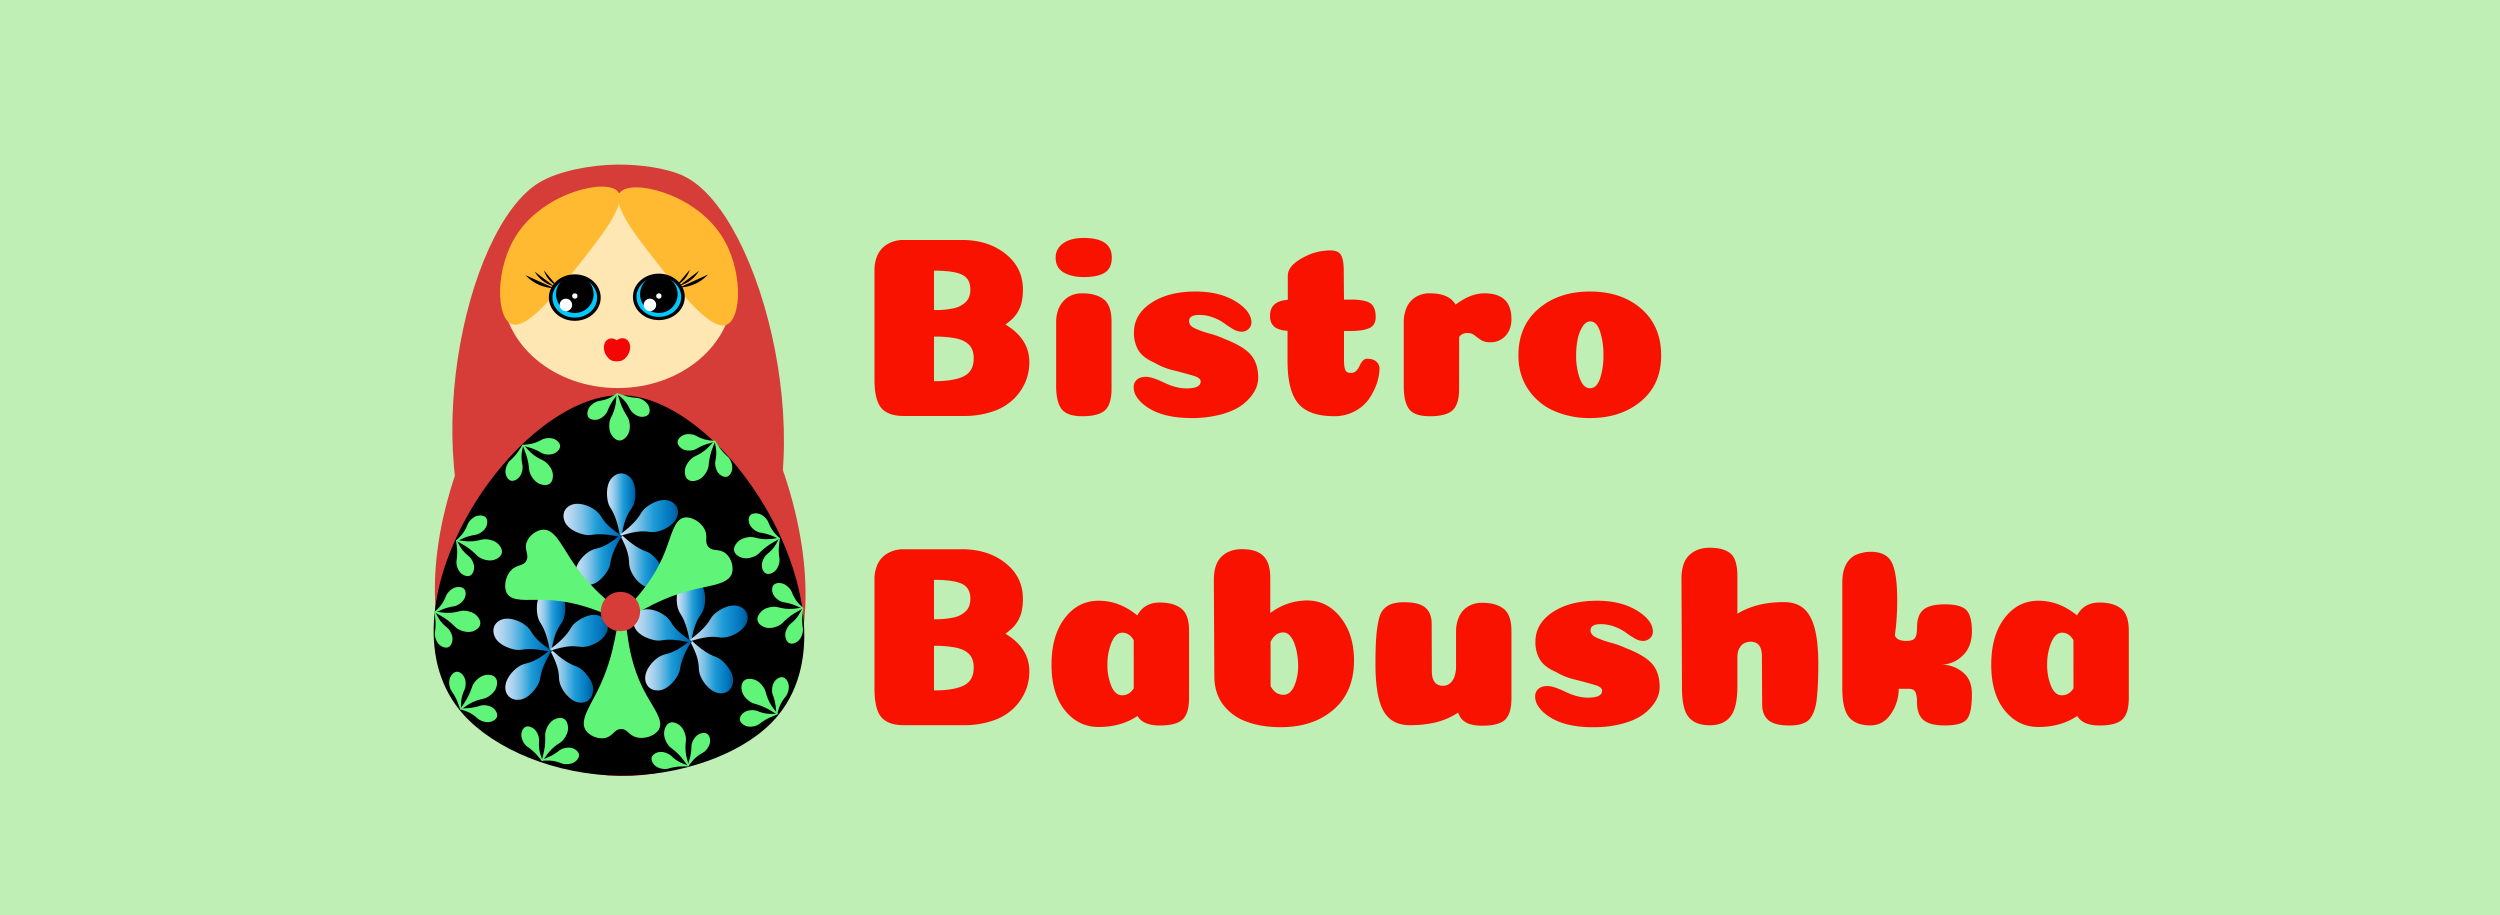 <svg xmlns="http://www.w3.org/2000/svg" xmlns:xlink="http://www.w3.org/1999/xlink" width="1920" height="703" viewBox="0 0 1920 703"><defs><style>.cls-1{fill:#bfefb4;}.cls-2{fill:#f91200;}.cls-3{fill:#d63c38;}.cls-4{fill:#ffe7b3;}.cls-5{fill:#ffba31;}.cls-6{fill:#00c9ff;}.cls-7{fill:#020202;}.cls-8{fill:#fff;}.cls-9{fill:#f40606;}.cls-10{fill:url(#Sky);}.cls-11{fill:url(#Sky-2);}.cls-12{fill:url(#Sky-3);}.cls-13{fill:url(#Sky-4);}.cls-14{fill:url(#Sky-5);}.cls-15{fill:url(#Sky-6);}.cls-16{fill:url(#Sky-7);}.cls-17{fill:url(#Sky-8);}.cls-18{fill:url(#Sky-9);}.cls-19{fill:url(#Sky-10);}.cls-20{fill:url(#Sky-11);}.cls-21{fill:url(#Sky-12);}.cls-22{fill:url(#Sky-13);}.cls-23{fill:url(#Sky-14);}.cls-24{fill:url(#Sky-15);}.cls-25{fill:#60f479;}</style><linearGradient id="Sky" x1="412.36" y1="476.02" x2="434.16" y2="476.02" gradientUnits="userSpaceOnUse"><stop offset="0" stop-color="#cce0f4"/><stop offset="0.06" stop-color="#c3dcf2"/><stop offset="0.17" stop-color="#a9d2ee"/><stop offset="0.31" stop-color="#80c2e7"/><stop offset="0.46" stop-color="#47acde"/><stop offset="0.57" stop-color="#1e9cd7"/><stop offset="0.87" stop-color="#0075be"/><stop offset="0.99" stop-color="#005b97"/></linearGradient><linearGradient id="Sky-2" x1="422.53" y1="485.82" x2="466.81" y2="485.82" xlink:href="#Sky"/><linearGradient id="Sky-3" x1="422.73" y1="519.32" x2="455.58" y2="519.32" xlink:href="#Sky"/><linearGradient id="Sky-4" x1="378.94" y1="487.92" x2="423.96" y2="487.92" xlink:href="#Sky"/><linearGradient id="Sky-5" x1="388.09" y1="518.25" x2="423.57" y2="518.25" xlink:href="#Sky"/><linearGradient id="Sky-6" x1="519.78" y1="468.81" x2="541.57" y2="468.81" xlink:href="#Sky"/><linearGradient id="Sky-7" x1="529.95" y1="478.62" x2="574.22" y2="478.62" xlink:href="#Sky"/><linearGradient id="Sky-8" x1="530.15" y1="512.11" x2="563" y2="512.11" xlink:href="#Sky"/><linearGradient id="Sky-9" x1="486.36" y1="480.72" x2="531.38" y2="480.72" xlink:href="#Sky"/><linearGradient id="Sky-10" x1="495.5" y1="511.04" x2="530.99" y2="511.04" xlink:href="#Sky"/><linearGradient id="Sky-11" x1="466.23" y1="387.81" x2="488.03" y2="387.81" xlink:href="#Sky"/><linearGradient id="Sky-12" x1="476.41" y1="397.61" x2="520.68" y2="397.61" xlink:href="#Sky"/><linearGradient id="Sky-13" x1="476.6" y1="431.11" x2="509.46" y2="431.11" xlink:href="#Sky"/><linearGradient id="Sky-14" x1="432.81" y1="399.71" x2="477.84" y2="399.71" xlink:href="#Sky"/><linearGradient id="Sky-15" x1="441.96" y1="430.04" x2="477.44" y2="430.04" xlink:href="#Sky"/></defs><g id="Baggrund"><rect class="cls-1" width="1920" height="703"/></g><g id="Layer_1" data-name="Layer 1"><path class="cls-2" d="M772.14,249.22q18.4,10.89,18.4,29.09a38.26,38.26,0,0,1-3.07,15.14,40.68,40.68,0,0,1-9.1,13.16,42.2,42.2,0,0,1-15.93,9.4,67.42,67.42,0,0,1-22.36,3.46H694.17q-12.07,0-17.32-6.13t-5.24-22V207.66A28.1,28.1,0,0,1,674,195.79a18.85,18.85,0,0,1,7.62-8.31,23.87,23.87,0,0,1,12.57-3.17h45.31q19.8.19,32.95,10.79t13.16,27.21a43.82,43.82,0,0,1-.89,9.4,25.85,25.85,0,0,1-2.67,7.22,25.46,25.46,0,0,1-4.15,5.54A44.62,44.62,0,0,1,772.14,249.22Zm-26.92-26.91q0-8.31-6.43-11.38t-21.47-3.07v30.28a67.16,67.16,0,0,0,15.14-1.39,19,19,0,0,0,9.3-4.85Q745.23,228.45,745.22,222.31Zm2.58,52.83q0-6.52-3.37-10.09T734.74,260a80.72,80.72,0,0,0-17.42-1.48v34.24q15.43,0,23-3.86T747.8,275.14Z"/><path class="cls-2" d="M810.72,197.77A13,13,0,0,1,816.36,187q5.64-4.24,15.93-4.25,21.57,0,21.57,15,0,8.31-5.44,11.67t-16.13,3.37q-9.3,0-15.43-3.56T810.72,197.77ZM853.67,298.5q0,11.87-4.95,16.52t-17.42,4.65q-11.67,0-15.93-5.44t-4.25-17.91V247.64q0-10.09,5.44-16.23t14.55-6.14q10.68,0,16.62,4.66T853.67,247Z"/><path class="cls-2" d="M918.18,223.89q18.41,0,30.67,7.52t12.27,16.42a6.62,6.62,0,0,1-2.18,4.75,7.46,7.46,0,0,1-5.54,2.18,13.14,13.14,0,0,1-6.53-2.08,70,70,0,0,1-6.73-4.45,34.72,34.72,0,0,0-8.31-4.35,30,30,0,0,0-10.88-2q-7.73,0-7.72,4.75,0,3.36,4,5.34a70.51,70.51,0,0,0,11.58,4.16,70.82,70.82,0,0,1,11.57,4.15q14.85,5.74,20.39,12.37t5.54,17.51a21.26,21.26,0,0,1-3,10.59,34.21,34.21,0,0,1-8.91,9.9q-5.92,4.65-16.13,7.52A86,86,0,0,1,915,321.06q-25.53,0-38.19-11.68-6.14-5.75-6.14-11.87a7.5,7.5,0,0,1,2.48-5.94q2.48-2.18,7-2.18T894,293.84q9.29,4.46,17.21,4.46,10.89,0,10.89-5.35c0-1.84-1.92-3.33-5.74-4.45s-8.84-2.47-15-4.06a50.86,50.86,0,0,1-14.84-5.93q-8.71-3.76-12.18-9.4a25.88,25.88,0,0,1-3.46-13.76q0-13.84,13.16-22.65T918.18,223.89Z"/><path class="cls-2" d="M988.83,277.32V254a19.6,19.6,0,0,1-7.92-1.68,9.38,9.38,0,0,1-4.25-3.86,12.32,12.32,0,0,1-1.29-5.94q0-11.28,13.66-12.27v-18.4q0-7.51,10.88-13.56a44.23,44.23,0,0,1,21.57-6q6.52,0,8.51,3.76t2,11.28l.2,22.75h5.34c7.25,0,12.24,1,14.94,2.87s4.06,5.38,4.06,10.39a11,11,0,0,1-1.19,5.35,7.81,7.81,0,0,1-3.86,3.36,23.5,23.5,0,0,1-6.43,1.68,73,73,0,0,1-9.3.5h-3.56v21.77a39.64,39.64,0,0,0,.29,5.24,11.16,11.16,0,0,0,.89,3.26A3,3,0,0,0,1035,286a7.92,7.92,0,0,0,2.67.39,5.23,5.23,0,0,0,4-1.68,13,13,0,0,0,2.47-3.76,13.89,13.89,0,0,1,2.37-3.76,4.51,4.51,0,0,1,3.47-1.68q4.55,0,7,2.18a6.84,6.84,0,0,1,2.48,5.34,36.06,36.06,0,0,1-2.08,11.48,48,48,0,0,1-6,11.87,30.43,30.43,0,0,1-11,9.5,32.79,32.79,0,0,1-15.73,3.76q-19.59,0-27.71-9.89T988.83,277.32Z"/><path class="cls-2" d="M1120.62,298.5q0,11.87-4.94,16.52t-17.62,4.65q-11.67,0-15.83-5.44t-4.15-17.91V247.64a27.46,27.46,0,0,1,2.37-11.78,17.69,17.69,0,0,1,6.93-7.81,20.09,20.09,0,0,1,10.68-2.78q15,0,19.79,8.71,11.48-8.7,22.17-8.71,20.77,0,20.77,19.79,0,7.92-4.55,12.87a15.36,15.36,0,0,1-11.87,4.94,12.48,12.48,0,0,1-7-1.78q-2.67-1.77-4.94-3.56a8.27,8.27,0,0,0-5.25-1.78,7.57,7.57,0,0,0-6.53,3Z"/><path class="cls-2" d="M1221.15,321.06a67.16,67.16,0,0,1-27.8-5.55,45.85,45.85,0,0,1-19.79-16.62q-7.43-11.08-7.42-25.92,0-22.56,15.43-35.82t39.58-13.26q24.15,0,39.38,13.26T1275.77,273q0,22.36-15.53,35.22T1221.15,321.06Zm10.29-48.29a58.16,58.16,0,0,0-2.57-18.11q-2.58-7.82-7.52-7.81-3.36,0-5.94,4a28.37,28.37,0,0,0-3.76,9.7,60.69,60.69,0,0,0-1.18,12.27,51.66,51.66,0,0,0,2.77,17.71q2.76,7.62,7.91,7.62t7.72-7.52A55.29,55.29,0,0,0,1231.44,272.77Z"/><path class="cls-2" d="M772.14,486.69q18.4,10.89,18.4,29.09a38.23,38.23,0,0,1-3.07,15.14,40.68,40.68,0,0,1-9.1,13.16,42.2,42.2,0,0,1-15.93,9.4,67.42,67.42,0,0,1-22.36,3.46H694.17q-12.07,0-17.32-6.13t-5.24-22V445.13A28.1,28.1,0,0,1,674,433.26,18.85,18.85,0,0,1,681.6,425a23.87,23.87,0,0,1,12.57-3.17h45.31q19.8.21,32.95,10.79t13.16,27.21a43.76,43.76,0,0,1-.89,9.4A25.85,25.85,0,0,1,782,476.4a25.46,25.46,0,0,1-4.15,5.54A43.81,43.81,0,0,1,772.14,486.69Zm-26.92-26.91q0-8.31-6.43-11.38t-21.47-3.07v30.28a67.16,67.16,0,0,0,15.14-1.39,19,19,0,0,0,9.3-4.84Q745.23,465.92,745.22,459.78Zm2.58,52.84q0-6.54-3.37-10.1t-9.69-5A80,80,0,0,0,717.32,496v34.24q15.43,0,23-3.86T747.8,512.62Z"/><path class="cls-2" d="M843.77,558.33q-15.63,0-25.92-12.77t-10.29-34.92q0-22.56,10.19-35.92t26-13.36q16,0,29.69,11.28,5.34-9.88,17.21-9.89,10.7,0,16.63,4.65t5.93,17.11V536q0,11.87-4.94,16.52t-17.42,4.65q-13.07,0-17.22-7.32Q861,558.33,843.77,558.33Zm26.92-66.69q-3.37-5.75-8.71-5.74-5.15,0-8.31,7.52a43.89,43.89,0,0,0-3.17,17.22,41.81,41.81,0,0,0,3,16.22q3,7.13,8.31,7.13,5.54,0,8.91-5.34Z"/><path class="cls-2" d="M975.57,470.86a46.55,46.55,0,0,1,28.3-9.7q15.43,0,25.72,13.06t10.29,33q0,24.15-15.63,37.7t-40.57,13.56q-15.24,0-26.62-4.36a38.65,38.65,0,0,1-17.81-13.06q-6.42-8.7-6.63-21l-.39-74.61q0-12.27,5.94-18T954,421.78q11.07,0,16.32,5.25t5.25,16.72Zm.2,56q3.56,6.74,9.89,6.73,5.34,0,8.31-6.73a37.82,37.82,0,0,0,3-15.43,54.89,54.89,0,0,0-.79-9.3,45.66,45.66,0,0,0-2.18-8.22,17.4,17.4,0,0,0-3.56-5.93,6.68,6.68,0,0,0-4.95-2.28c-4.09,0-7.32,2.45-9.69,7.32v33.84Z"/><path class="cls-2" d="M1099.65,515.39q0,11.28,8.7,11.28a8,8,0,0,0,5.25-1.88,11.69,11.69,0,0,0,3.46-5.25,23.14,23.14,0,0,0,1.19-7.72V485.31a27.46,27.46,0,0,1,2.37-11.78,17.83,17.83,0,0,1,6.93-7.82,20.19,20.19,0,0,1,10.69-2.77q10.68,0,16.62,4.65t5.93,17.12v51.46q0,12.06-4.94,16.62t-17.42,4.55a32.86,32.86,0,0,1-9.1-1.09,14.28,14.28,0,0,1-6-3.26,13.89,13.89,0,0,1-3.46-5.74,54.13,54.13,0,0,1-17.12,7.52,85.65,85.65,0,0,1-20.08,2.17q-14.06,0-20.19-11t-6.13-36.11q0-12.48.59-20.29a93.42,93.42,0,0,1,1.88-13.46q1.29-5.64,4-8.41a15.2,15.2,0,0,1,6.33-3.95,31.61,31.61,0,0,1,9.6-1.19q11.08,0,15.93,4.15t4.85,12.47Z"/><path class="cls-2" d="M1226.5,461.36q18.4,0,30.67,7.52t12.27,16.43a6.63,6.63,0,0,1-2.18,4.75,7.51,7.51,0,0,1-5.54,2.17,13.11,13.11,0,0,1-6.53-2.08,68.17,68.17,0,0,1-6.73-4.45,34.72,34.72,0,0,0-8.31-4.35,30,30,0,0,0-10.88-2q-7.73,0-7.72,4.75c0,2.24,1.32,4,4,5.34a70,70,0,0,0,11.57,4.16,71.6,71.6,0,0,1,11.58,4.15q14.83,5.75,20.38,12.37t5.54,17.52a21.34,21.34,0,0,1-3,10.58,34.21,34.21,0,0,1-8.91,9.9q-5.94,4.65-16.13,7.52a86,86,0,0,1-23.25,2.87q-25.53,0-38.19-11.68Q1179,541.12,1179,535a7.5,7.5,0,0,1,2.47-5.94q2.47-2.17,7-2.18t13.85,4.46q9.3,4.45,17.22,4.45,10.88,0,10.88-5.34c0-1.85-1.91-3.33-5.74-4.46s-8.83-2.47-15-4.05a51.37,51.37,0,0,1-14.84-5.94q-8.7-3.75-12.17-9.4a25.78,25.78,0,0,1-3.46-13.75q0-13.86,13.16-22.66T1226.5,461.36Z"/><path class="cls-2" d="M1353.15,504.11q0-11.28-8.71-11.28a9.86,9.86,0,0,0-2.87.39,13.38,13.38,0,0,0-2.37,1,6.77,6.77,0,0,0-2,1.68,14.51,14.51,0,0,0-1.59,2.38,10,10,0,0,0-1,3.07,25,25,0,0,0-.29,4v21.77q0,16.23-5.25,23.06t-15.93,6.82q-11.09,0-16.22-6.23t-5.15-22.06l-.4-84.31q0-12.27,5.94-18t15.83-5.73q10.49,0,15.83,4.35t5.35,17.61v28.7q14.64-8.91,35.62-8.91,9.49,0,15.24,4.85t8.51,15.34q2.76,10.48,2.77,27.5,0,8.71-.3,15t-.89,11.58a40.18,40.18,0,0,1-1.78,8.61,26.22,26.22,0,0,1-2.77,5.74,10.89,10.89,0,0,1-4.06,3.66,20.45,20.45,0,0,1-5.44,1.88,37.45,37.45,0,0,1-7.13.59q-11.08,0-15.93-4.06t-4.84-12.36Z"/><path class="cls-2" d="M1465.35,529h-7.12a34,34,0,0,1-5.94,19.2q-5.94,8.89-15.83,8.9-11.09,0-16.33-6.23t-5.24-22.07V447.51q0-8.5,2.77-13.76a16.44,16.44,0,0,1,7.22-7.42,30.53,30.53,0,0,1,11.58-2.57q12.27,0,16.42,8.21t4.16,28.4a187.24,187.24,0,0,1-1.78,27.51q1.38,4.35,8.9,4.35,4.75,0,6.43-2.08c1.12-1.38,1.69-4.18,1.69-8.41q0-9.3,4.84-13.45t16.53-4.16q12.27,0,16.52,4.45t4.26,16.13q0,12.27-7.32,19a23.68,23.68,0,0,1-16.43,6.73,26.14,26.14,0,0,1,16.53,5.64q7.21,5.64,7.22,16.92,0,15-4.06,19.59t-16.72,4.55q-11.69,0-16.53-4.25t-4.84-13.36a22.41,22.41,0,0,0-.79-6.83,5.17,5.17,0,0,0-2.08-3A9,9,0,0,0,1465.35,529Z"/><path class="cls-2" d="M1565.48,558.33q-15.63,0-25.92-12.77t-10.29-34.92q0-22.56,10.19-35.92t26-13.36q16,0,29.69,11.28,5.34-9.88,17.21-9.89,10.69,0,16.63,4.65t5.93,17.11V536q0,11.87-4.94,16.52t-17.42,4.65q-13,0-17.21-7.32Q1582.7,558.33,1565.48,558.33Zm26.92-66.69q-3.37-5.75-8.71-5.74-5.14,0-8.31,7.52a44.07,44.07,0,0,0-3.17,17.22,41.81,41.81,0,0,0,3,16.22q3,7.13,8.31,7.13,5.54,0,8.91-5.34Z"/><path class="cls-3" d="M593.18,543.79c-24.72,32.19-71,52.63-116,52.17-50-.51-96.6-26.73-120.14-60.41-71.42-102.19,38.38-317.87,120.82-317.16C562.1,219.13,668.1,446.26,593.18,543.79Z"/><path class="cls-3" d="M525.63,135.45c60.51,29.79,108.37,222,49.92,311.91-32.84,50.54-86.94,49.89-101.45,49.72-15.4-.18-64.48-.77-96.62-47.46-59.49-86.47-22-274.47,37-309.65,14.56-8.68,39.29-13.34,59.58-13.56C491,126.23,512.58,129,525.63,135.45Z"/><path d="M592.23,555.35c-24.73,24.91-71,40.73-116,40.37-50-.39-96.6-20.68-120.13-46.75-71.42-79.09,38.38-246,120.82-245.45C561.14,304.09,667.15,479.87,592.23,555.35Z"/><ellipse class="cls-4" cx="474.42" cy="223.2" rx="88.56" ry="74.83"/><path class="cls-5" d="M443.48,204.65c-16.61,20.88-39.1,49.16-50.78,44.16s-12.86-43.08,4.54-69.21c21.54-32.37,69.43-43,77.5-32.22C481.66,156.64,460.46,183.3,443.48,204.65Z"/><path class="cls-5" d="M507.33,205.23c16.61,20.88,39.1,49.16,50.78,44.16s12.86-43.08-4.54-69.21c-21.54-32.37-69.43-43-77.5-32.22C469.15,157.22,490.35,183.87,507.33,205.23Z"/><ellipse cx="506" cy="228" rx="19.91" ry="17.85"/><ellipse class="cls-6" cx="506" cy="228" rx="17.16" ry="15.39"/><path class="cls-7" d="M521.83,220.8a31.12,31.12,0,0,0,22-10"/><path class="cls-7" d="M521.68,219.43A24.42,24.42,0,0,0,536.81,208"/><path class="cls-7" d="M519.77,219a19.93,19.93,0,0,0,10-11.84"/><ellipse cx="441.43" cy="228.54" rx="19.91" ry="17.85"/><ellipse class="cls-6" cx="441.43" cy="228.54" rx="17.16" ry="15.39"/><path class="cls-7" d="M425.6,221.33a31.12,31.12,0,0,1-22-10"/><path class="cls-7" d="M425.75,220a24.46,24.46,0,0,1-15.13-11.42"/><path class="cls-7" d="M427.65,219.49a20.13,20.13,0,0,1-6.68-5.56,19.77,19.77,0,0,1-3.26-6.28"/><circle cx="441.47" cy="225.95" r="14.42"/><circle cx="506" cy="225.95" r="14.42"/><circle class="cls-8" cx="434.61" cy="234.18" r="4.81"/><circle class="cls-8" cx="441.47" cy="227.32" r="2.06"/><circle class="cls-8" cx="499.14" cy="234.18" r="4.81"/><circle class="cls-8" cx="506" cy="227.32" r="2.06"/><ellipse class="cls-9" cx="471" cy="268.54" rx="6.86" ry="8.96" transform="translate(-67.86 208.61) rotate(-23.34)"/><ellipse class="cls-9" cx="473.74" cy="273.27" rx="6.86" ry="4.27"/><ellipse class="cls-9" cx="476.75" cy="268.42" rx="8.96" ry="6.86" transform="translate(41.39 599.79) rotate(-66.66)"/><path class="cls-10" d="M433.51,473c-1.47,6.45-4.29,6.38-7.3,15.26-2.36,7-2.27,11.94-3.31,11.95s-1-5.7-4-13.94c-2.85-7.93-4.76-7.7-6-13.27-.14-.65-2.65-12.84,4-18.58a9.83,9.83,0,0,1,6.3-2.65,9.41,9.41,0,0,1,5.64,2C433.91,457.54,435.07,466.24,433.51,473Z"/><path class="cls-11" d="M451.62,496.27c-6.41,1.63-7.63-.91-16.91.45-7.3,1.08-11.66,3.41-12.14,2.49s4.61-3.51,10.59-9.89c5.76-6.15,4.69-7.74,9.1-11.36.52-.43,10.22-8.22,18.35-4.92a9.91,9.91,0,0,1,5.24,4.41,9.47,9.47,0,0,1,.79,5.93C465.6,489.57,458.38,494.56,451.62,496.27Z"/><path class="cls-12" d="M430.9,527.14c-2.73-6-.45-7.67-3.44-16.56-2.35-7-5.42-10.88-4.59-11.51s4.26,3.91,11.6,8.67c7.07,4.58,8.45,3.24,12.79,6.94.52.44,9.9,8.61,8.09,17.19a9.84,9.84,0,0,1-3.4,5.93,9.46,9.46,0,0,1-5.7,1.84C440,539.71,433.78,533.49,430.9,527.14Z"/><path class="cls-13" d="M403.17,479.93c5.34,3.91,4.15,6.47,11.12,12.75,5.48,4.95,10.06,6.82,9.65,7.78s-5.64-1.32-14.37-1.87c-8.41-.52-8.95,1.32-14.55.23-.66-.13-12.85-2.65-15.48-11a9.86,9.86,0,0,1,.06-6.84,9.47,9.47,0,0,1,4.06-4.39C389.1,473.43,397.55,475.81,403.17,479.93Z"/><path class="cls-14" d="M397.52,512.55c5.36-3.87,7.43-2,15.56-6.65,6.39-3.69,9.59-7.46,10.37-6.78s-3,5-6.21,13.1c-3.09,7.83-1.51,8.92-4.27,13.91-.33.58-6.49,11.4-15.26,11.32a9.86,9.86,0,0,1-6.49-2.17,9.38,9.38,0,0,1-2.92-5.22C387,523.92,391.87,516.62,397.52,512.55Z"/><path class="cls-15" d="M540.93,465.83c-1.47,6.45-4.29,6.38-7.3,15.26-2.37,7-2.27,11.93-3.32,11.94s-1-5.7-4-13.93c-2.85-7.93-4.75-7.7-6-13.27-.14-.66-2.66-12.85,4-18.58a9.94,9.94,0,0,1,6.31-2.66,9.51,9.51,0,0,1,5.64,2C541.33,450.34,542.48,459,540.93,465.83Z"/><path class="cls-16" d="M559,489.07c-6.41,1.62-7.63-.92-16.91.45-7.31,1.07-11.66,3.4-12.14,2.48s4.61-3.5,10.59-9.89c5.76-6.14,4.69-7.74,9.1-11.36.52-.42,10.22-8.21,18.35-4.91a9.82,9.82,0,0,1,5.23,4.4,9.43,9.43,0,0,1,.8,5.93C573,482.37,565.8,487.36,559,489.07Z"/><path class="cls-17" d="M538.32,519.94c-2.74-6-.45-7.68-3.44-16.57-2.36-7-5.42-10.87-4.6-11.51s4.27,3.92,11.61,8.67c7.07,4.59,8.45,3.25,12.79,7,.51.43,9.9,8.6,8.09,17.19a9.89,9.89,0,0,1-3.41,5.93,9.39,9.39,0,0,1-5.69,1.83C547.38,532.5,541.2,526.28,538.32,519.94Z"/><path class="cls-18" d="M510.59,472.73c5.33,3.91,4.15,6.47,11.12,12.74,5.48,4.95,10,6.83,9.65,7.78s-5.64-1.32-14.37-1.86c-8.41-.53-9,1.32-14.55.22-.66-.13-12.85-2.65-15.49-11a9.93,9.93,0,0,1,.07-6.84,9.36,9.36,0,0,1,4.06-4.39C496.52,466.22,505,468.61,510.59,472.73Z"/><path class="cls-19" d="M504.94,505.34c5.36-3.87,7.43-2,15.55-6.64,6.4-3.69,9.59-7.46,10.38-6.78s-3,4.95-6.21,13.09c-3.09,7.84-1.51,8.92-4.28,13.91-.32.59-6.48,11.4-15.25,11.33a9.91,9.91,0,0,1-6.49-2.17,9.41,9.41,0,0,1-2.92-5.22C494.41,516.71,499.29,509.42,504.94,505.34Z"/><path class="cls-20" d="M487.39,384.82c-1.48,6.45-4.3,6.38-7.3,15.26-2.37,7-2.28,11.94-3.32,11.95s-1-5.7-4-13.94c-2.85-7.93-4.76-7.7-6-13.27-.15-.65-2.66-12.84,4-18.58a9.83,9.83,0,0,1,6.3-2.65,9.38,9.38,0,0,1,5.64,2C487.78,369.33,488.94,378,487.39,384.82Z"/><path class="cls-21" d="M505.5,408.06c-6.42,1.63-7.64-.91-16.91.45-7.31,1.08-11.67,3.41-12.15,2.49s4.61-3.51,10.59-9.89c5.77-6.15,4.69-7.74,9.1-11.36.52-.43,10.23-8.22,18.36-4.92a9.94,9.94,0,0,1,5.23,4.41,9.4,9.4,0,0,1,.79,5.93C519.47,401.36,512.25,406.35,505.5,408.06Z"/><path class="cls-22" d="M484.77,438.93c-2.73-6-.45-7.67-3.44-16.56-2.35-7-5.42-10.88-4.59-11.51s4.26,3.91,11.61,8.67c7.07,4.58,8.44,3.24,12.79,6.94.51.44,9.89,8.61,8.08,17.19a9.78,9.78,0,0,1-3.4,5.93,9.46,9.46,0,0,1-5.7,1.84C493.84,451.5,487.65,445.28,484.77,438.93Z"/><path class="cls-23" d="M457,391.72c5.34,3.91,4.16,6.47,11.12,12.75,5.49,4.95,10.06,6.82,9.65,7.78s-5.64-1.32-14.37-1.87c-8.41-.52-8.95,1.32-14.55.23-.66-.13-12.85-2.65-15.48-11a9.86,9.86,0,0,1,.06-6.84,9.47,9.47,0,0,1,4.06-4.39C443,385.22,451.42,387.6,457,391.72Z"/><path class="cls-24" d="M451.39,424.34c5.37-3.87,7.44-2,15.56-6.65,6.4-3.69,9.59-7.46,10.38-6.78s-3,5-6.21,13.1c-3.1,7.83-1.51,8.92-4.28,13.91-.33.58-6.48,11.4-15.26,11.32a9.83,9.83,0,0,1-6.48-2.17,9.48,9.48,0,0,1-2.93-5.22C440.86,435.71,445.74,428.41,451.39,424.34Z"/><path class="cls-25" d="M417.43,406.78c8.19-.09,13.35,10.88,20.3,21.65,20.38,31.59,43,41.2,40.12,45.89-3,5-23.88-13-60.78-13.65-12.39-.22-23.78,1.57-27.68-4.86-2.9-4.79-1.26-13.47,3.35-18.08,4.36-4.36,9-2.71,11.44-7,2.59-4.56-1.76-8.22.21-14.12C406.18,411.27,412.28,406.83,417.43,406.78Z"/><path class="cls-25" d="M562.05,440.51c-2.69,7.72-14.76,8.87-27.24,11.76-36.63,8.47-53.33,26.5-56.77,22.2-3.64-4.54,20.33-18.06,33.43-52.56,4.4-11.58,6.57-22.9,13.95-24.4,5.49-1.11,13.1,3.38,15.87,9.28,2.63,5.58-.5,9.4,2.68,13.12,3.41,4,8.33,1.13,13.22,5C561.64,428.39,563.75,435.64,562.05,440.51Z"/><path class="cls-25" d="M449.62,560.45c-4.18-7,2.71-17,8.54-28.42,17.09-33.48,14-57.87,19.55-57.74,5.82.14.73,27.19,18.7,59.42,6,10.83,13.3,19.78,9.69,26.38-2.68,4.92-11,7.85-17.31,6.18-6-1.58-6.87-6.44-11.77-6.39-5.24,0-6.22,5.64-12.31,6.9C459.16,567.93,452.26,564.89,449.62,560.45Z"/><path class="cls-25" d="M604.89,481.75c1.62-2.77,2.89-2.8,5.59-5.67,4.51-4.8,5.44-9.47,6.21-9.22s-1,4.56-.56,11.59c.22,3.91.86,4.53.38,7.07-.17.87-1.13,5.88-5.25,7.93-.76.37-2.92,1.45-5,.52s-2.68-3.27-2.92-4.16C602.38,486.18,604.2,482.93,604.89,481.75Z"/><path class="cls-25" d="M593.05,466.07c4-.45,5,.8,9.88,1.37,8.19.94,13.57-1.63,13.9-.67s-5.3,2.46-12.05,8.11c-3.76,3.15-3.91,4.26-6.83,5.67-1,.48-6.75,3.27-11.88.66-.94-.48-3.64-1.85-4.25-4.62s1.26-5.14,2-6C586.72,466.85,591.35,466.26,593.05,466.07Z"/><path class="cls-25" d="M606.19,451.69c2.16,2.38,1.81,3.6,3.73,7,3.21,5.74,7.39,8,6.92,8.69s-4.06-2.28-10.88-4c-3.79-1-4.59-.55-6.86-1.78-.77-.41-5.27-2.84-6-7.39-.13-.83-.5-3.22,1-4.91s3.92-1.58,4.85-1.54C602.73,448,605.27,450.68,606.19,451.69Z"/><path class="cls-25" d="M586.92,428.21c1.61-2.77,2.89-2.8,5.59-5.67,4.5-4.79,5.43-9.47,6.2-9.22s-1,4.57-.55,11.59c.22,3.91.86,4.54.37,7.08-.16.86-1.13,5.87-5.25,7.92-.75.37-2.92,1.45-5,.52s-2.69-3.26-2.93-4.16C584.4,432.64,586.23,429.4,586.92,428.21Z"/><path class="cls-25" d="M575.08,412.53c4-.45,5,.8,9.88,1.37,8.18.94,13.57-1.62,13.9-.66s-5.3,2.45-12.06,8.11c-3.76,3.14-3.91,4.26-6.82,5.67-1,.47-6.75,3.26-11.89.65-.94-.48-3.64-1.85-4.25-4.62s1.27-5.14,2-6.05C568.75,413.32,573.38,412.72,575.08,412.53Z"/><path class="cls-25" d="M588.22,398.16c2.16,2.37,1.8,3.59,3.73,7,3.21,5.74,7.39,8,6.92,8.7s-4.07-2.29-10.88-4c-3.8-1-4.59-.55-6.87-1.78-.77-.41-5.26-2.84-6-7.39-.13-.83-.5-3.22,1-4.91s3.92-1.58,4.85-1.54C584.75,394.42,587.3,397.14,588.22,398.16Z"/><path class="cls-25" d="M485.87,316.86c-2.36-2.17-2.11-3.42-4.34-6.67-3.71-5.44-8.07-7.35-7.67-8.05s4.26,1.92,11.2,3c3.87.62,4.62.13,7,1.15.81.35,5.5,2.37,6.61,6.83.21.82.79,3.17-.56,5s-3.76,1.92-4.69,2C489.66,320.27,486.88,317.79,485.87,316.86Z"/><path class="cls-25" d="M468,325.06c.42-4,1.86-4.69,3.46-9.36,2.68-7.79,1.33-13.6,2.34-13.71s1.26,5.7,5.33,13.51c2.27,4.35,3.32,4.74,4.07,7.89.26,1.07,1.74,7.29-1.91,11.74-.67.82-2.59,3.16-5.42,3.16s-4.75-2.34-5.49-3.24C467.42,331.41,467.84,326.76,468,325.06Z"/><path class="cls-25" d="M456.8,309.13c2.78-1.59,3.9-1,7.67-2.12,6.3-1.91,9.44-5.5,10-4.9s-3.1,3.48-6.26,9.77c-1.76,3.5-1.52,4.36-3.21,6.32-.57.66-3.91,4.53-8.5,4.25-.84-.06-3.26-.2-4.58-2s-.7-4.17-.46-5.07C452.41,311.72,455.61,309.82,456.8,309.13Z"/><path class="cls-25" d="M549.36,357.58c-.52-3.17.45-4,.7-7.94.43-6.56-1.84-10.76-1.08-11.06s2.17,4.13,6.95,9.29c2.66,2.88,3.55,2.95,4.79,5.22.42.77,2.87,5.25,1,9.45-.34.77-1.33,3-3.51,3.58s-4.15-.81-4.91-1.35C550.24,362.6,549.59,358.93,549.36,357.58Z"/><path class="cls-25" d="M530.25,353c2.79-2.89,4.35-2.55,8.49-5.23,6.91-4.49,9.43-9.9,10.29-9.36s-2.52,5.26-4.13,13.92c-.89,4.82-.3,5.78-1.65,8.72-.46,1-3.13,6.81-8.75,8.07-1,.24-4,.9-6.22-.85s-2.29-4.77-2.32-5.93C525.87,357.66,529.06,354.25,530.25,353Z"/><path class="cls-25" d="M531.23,333.57c3.18.46,3.68,1.63,7.36,3.05,6.13,2.39,10.81,1.49,10.87,2.3s-4.59.83-11,3.83c-3.54,1.67-3.89,2.5-6.42,3-.86.17-5.87,1.16-9.32-1.89-.63-.56-2.44-2.17-2.35-4.43s2-3.71,2.76-4.27C526.18,332.9,529.88,333.38,531.23,333.57Z"/><path class="cls-25" d="M345.71,484.79c-1.62-2.77-2.89-2.8-5.59-5.67-4.51-4.79-5.43-9.47-6.21-9.22s1,4.57.56,11.59c-.22,3.91-.86,4.54-.37,7.08.16.86,1.12,5.87,5.24,7.92.76.37,2.92,1.45,5,.52s2.69-3.26,2.93-4.16C348.23,489.22,346.4,486,345.71,484.79Z"/><path class="cls-25" d="M357.55,469.11c-4-.45-5,.8-9.88,1.37-8.19.94-13.57-1.62-13.9-.66s5.3,2.45,12.05,8.11c3.76,3.14,3.92,4.26,6.83,5.67,1,.47,6.75,3.26,11.89.65.93-.48,3.64-1.85,4.25-4.62s-1.27-5.14-2-6.05C363.88,469.9,359.25,469.3,357.55,469.11Z"/><path class="cls-25" d="M344.41,454.74c-2.16,2.37-1.8,3.59-3.73,7-3.21,5.75-7.39,8-6.92,8.7s4.06-2.29,10.88-4c3.79-1,4.59-.55,6.86-1.78.77-.41,5.27-2.84,6-7.39.13-.83.5-3.22-1-4.91s-3.92-1.58-4.85-1.53C347.88,451,345.33,453.72,344.41,454.74Z"/><path class="cls-25" d="M362.31,429.88c-1.62-2.77-2.89-2.8-5.59-5.67-4.51-4.8-5.43-9.47-6.2-9.22s1,4.56.55,11.59c-.22,3.91-.86,4.53-.37,7.07.16.87,1.13,5.88,5.25,7.93.75.37,2.92,1.45,5,.52s2.69-3.26,2.93-4.16C364.83,434.31,363,431.06,362.31,429.88Z"/><path class="cls-25" d="M374.15,414.2c-4-.45-5,.8-9.88,1.37-8.18.94-13.57-1.63-13.9-.67s5.3,2.46,12.06,8.11c3.76,3.15,3.91,4.26,6.82,5.67,1,.48,6.75,3.27,11.89.66.94-.48,3.64-1.85,4.25-4.62s-1.27-5.14-2-6.05C380.48,415,375.85,414.39,374.15,414.2Z"/><path class="cls-25" d="M361,399.83c-2.16,2.37-1.8,3.59-3.73,7-3.21,5.74-7.39,8-6.92,8.69s4.07-2.28,10.88-4c3.8-1,4.59-.55,6.86-1.78.78-.41,5.27-2.84,6-7.39.13-.83.5-3.22-1-4.91s-3.93-1.58-4.85-1.54C364.48,396.09,361.93,398.81,361,399.83Z"/><path class="cls-25" d="M401.24,360.62c.52-3.17-.45-4-.7-7.94-.42-6.56,1.84-10.76,1.08-11.05s-2.17,4.12-6.95,9.29c-2.65,2.87-3.55,2.94-4.79,5.21-.42.77-2.87,5.25-1,9.46.35.76,1.33,3,3.52,3.57s4.14-.8,4.9-1.34C400.36,365.64,401,362,401.24,360.62Z"/><path class="cls-25" d="M420.35,356.06c-2.79-2.89-4.34-2.54-8.49-5.23-6.91-4.49-9.43-9.89-10.29-9.36s2.52,5.27,4.13,13.93c.9,4.82.3,5.77,1.65,8.72.46,1,3.13,6.81,8.75,8.07,1,.23,4,.89,6.22-.86s2.29-4.77,2.32-5.93C424.74,360.7,421.54,357.3,420.35,356.06Z"/><path class="cls-25" d="M419.37,336.61c-3.18.46-3.68,1.63-7.35,3.06-6.14,2.38-10.82,1.48-10.88,2.29s4.59.83,10.95,3.83c3.54,1.67,3.89,2.5,6.42,3,.87.17,5.88,1.16,9.32-1.89.63-.56,2.44-2.17,2.35-4.43s-2-3.71-2.76-4.27C424.42,335.94,420.73,336.42,419.37,336.61Z"/><circle class="cls-3" cx="476.48" cy="469.65" r="15.1"/><path class="cls-25" d="M578.2,545.39c3.21.05,3.86,1.15,7.68,2.1,6.39,1.59,10.92.12,11.08.91s-4.45,1.4-10.39,5.18c-3.3,2.1-3.53,3-6,3.78-.83.28-5.67,1.89-9.47-.7-.7-.48-2.7-1.84-2.89-4.1s1.53-3.94,2.2-4.58C573.1,545.36,576.83,545.37,578.2,545.39Z"/><path class="cls-25" d="M586.1,527.4c2.34,3.26,1.73,4.73,3.63,9.28,3.18,7.6,8,11.05,7.37,11.8s-4.73-3.42-13-6.55c-4.58-1.74-5.62-1.33-8.28-3.18-.9-.63-6.14-4.29-6.38-10,0-1.05-.16-4.08,1.95-6s5.11-1.4,6.26-1.22C582.32,522.25,585.09,526,586.1,527.4Z"/><path class="cls-25" d="M605.06,531.83c-1,3-2.26,3.33-4.32,6.7-3.44,5.61-3.4,10.37-4.2,10.28s0-4.66-1.81-11.46c-1-3.78-1.77-4.26-1.81-6.85,0-.88-.09-6,3.53-8.82.66-.52,2.56-2,4.77-1.53s3.3,2.65,3.72,3.48C606.62,527,605.49,530.54,605.06,531.83Z"/><path class="cls-25" d="M512.45,578.57c3,1.23,3.16,2.49,6.37,4.79,5.35,3.83,10.1,4.13,10,4.93s-4.65-.34-11.56,1c-3.85.74-4.39,1.46-7,1.31-.87-.05-6-.34-8.55-4.15-.47-.7-1.82-2.71-1.17-4.87s2.88-3.1,3.73-3.46C507.73,576.66,511.19,578,512.45,578.57Z"/><path class="cls-25" d="M526.43,564.76c1,3.9-.14,5,0,10,.15,8.24,3.41,13.24,2.5,13.69s-3.14-4.93-9.63-10.88c-3.62-3.31-4.75-3.31-6.53-6-.6-.92-4.13-6.26-2.22-11.69.35-1,1.35-3.86,4-4.83s5.26.58,6.26,1.17C524.81,558.58,526,563.09,526.43,564.76Z"/><path class="cls-25" d="M542.42,575.88c-2.07,2.45-3.33,2.26-6.48,4.62-5.27,4-7,8.39-7.7,8s1.72-4.34,2.54-11.32c.45-3.89-.07-4.62.85-7,.31-.82,2.12-5.59,6.53-6.9.81-.24,3.13-.93,5,.35s2.09,3.67,2.17,4.6C545.66,572,543.3,574.83,542.42,575.88Z"/><path class="cls-25" d="M413.6,565.46c.93,3.08.08,4,.34,8,.44,6.56,3.23,10.43,2.52,10.82s-2.69-3.81-8.1-8.3c-3-2.5-3.91-2.46-5.43-4.55-.52-.71-3.54-4.83-2.23-9.24.24-.81.93-3.13,3-4s4.22.25,5,.69C412.07,560.6,413.2,564.15,413.6,565.46Z"/><path class="cls-25" d="M433.15,567.48c-2.4,3.24-4,3.1-7.74,6.3-6.26,5.35-8.06,11-9,10.62s1.81-5.55,2.28-14.34c.26-4.9-.46-5.77.5-8.86.32-1.05,2.21-7.16,7.62-9.15,1-.36,3.83-1.4,6.27,0s2.9,4.43,3.08,5.58C436.89,562.31,434.17,566.11,433.15,567.48Z"/><path class="cls-25" d="M434.71,586.9c-3.21,0-3.86-1.14-7.69-2.07-6.39-1.56-10.91-.07-11.08-.86s4.44-1.42,10.36-5.23c3.29-2.11,3.52-3,6-3.81.83-.28,5.67-1.91,9.48.67.7.47,2.7,1.82,2.91,4.08s-1.51,3.94-2.18,4.59C439.81,586.9,436.08,586.91,434.71,586.9Z"/><path class="cls-25" d="M357.59,526.2c-.2,3.2-1.32,3.79-2.45,7.57-1.89,6.31-.63,10.9-1.43,11s-1.19-4.51-4.69-10.61c-1.94-3.39-2.8-3.67-3.5-6.16-.24-.84-1.62-5.76,1.15-9.43.5-.68,2-2.61,4.22-2.7s3.86,1.71,4.48,2.41C357.86,521.11,357.68,524.83,357.59,526.2Z"/><path class="cls-25" d="M375.2,534.92c-3.37,2.19-4.81,1.51-9.45,3.2-7.74,2.82-11.4,7.52-12.13,6.81s3.64-4.57,7.15-12.65c2-4.49,1.59-5.56,3.57-8.12.67-.87,4.57-5.94,10.33-5.91,1.05,0,4.08,0,5.87,2.23s1.17,5.16.93,6.3C380.51,531.38,376.64,534,375.2,534.92Z"/><path class="cls-25" d="M369.89,553.65c-3-1.15-3.23-2.41-6.49-4.62-5.44-3.7-10.2-3.87-10.08-4.67s4.66.22,11.53-1.28c3.83-.84,4.35-1.57,6.93-1.49.88,0,6,.19,8.65,3.94.49.68,1.9,2.65,1.3,4.83s-2.8,3.17-3.64,3.55C374.66,555.44,371.16,554.15,369.89,553.65Z"/></g></svg>